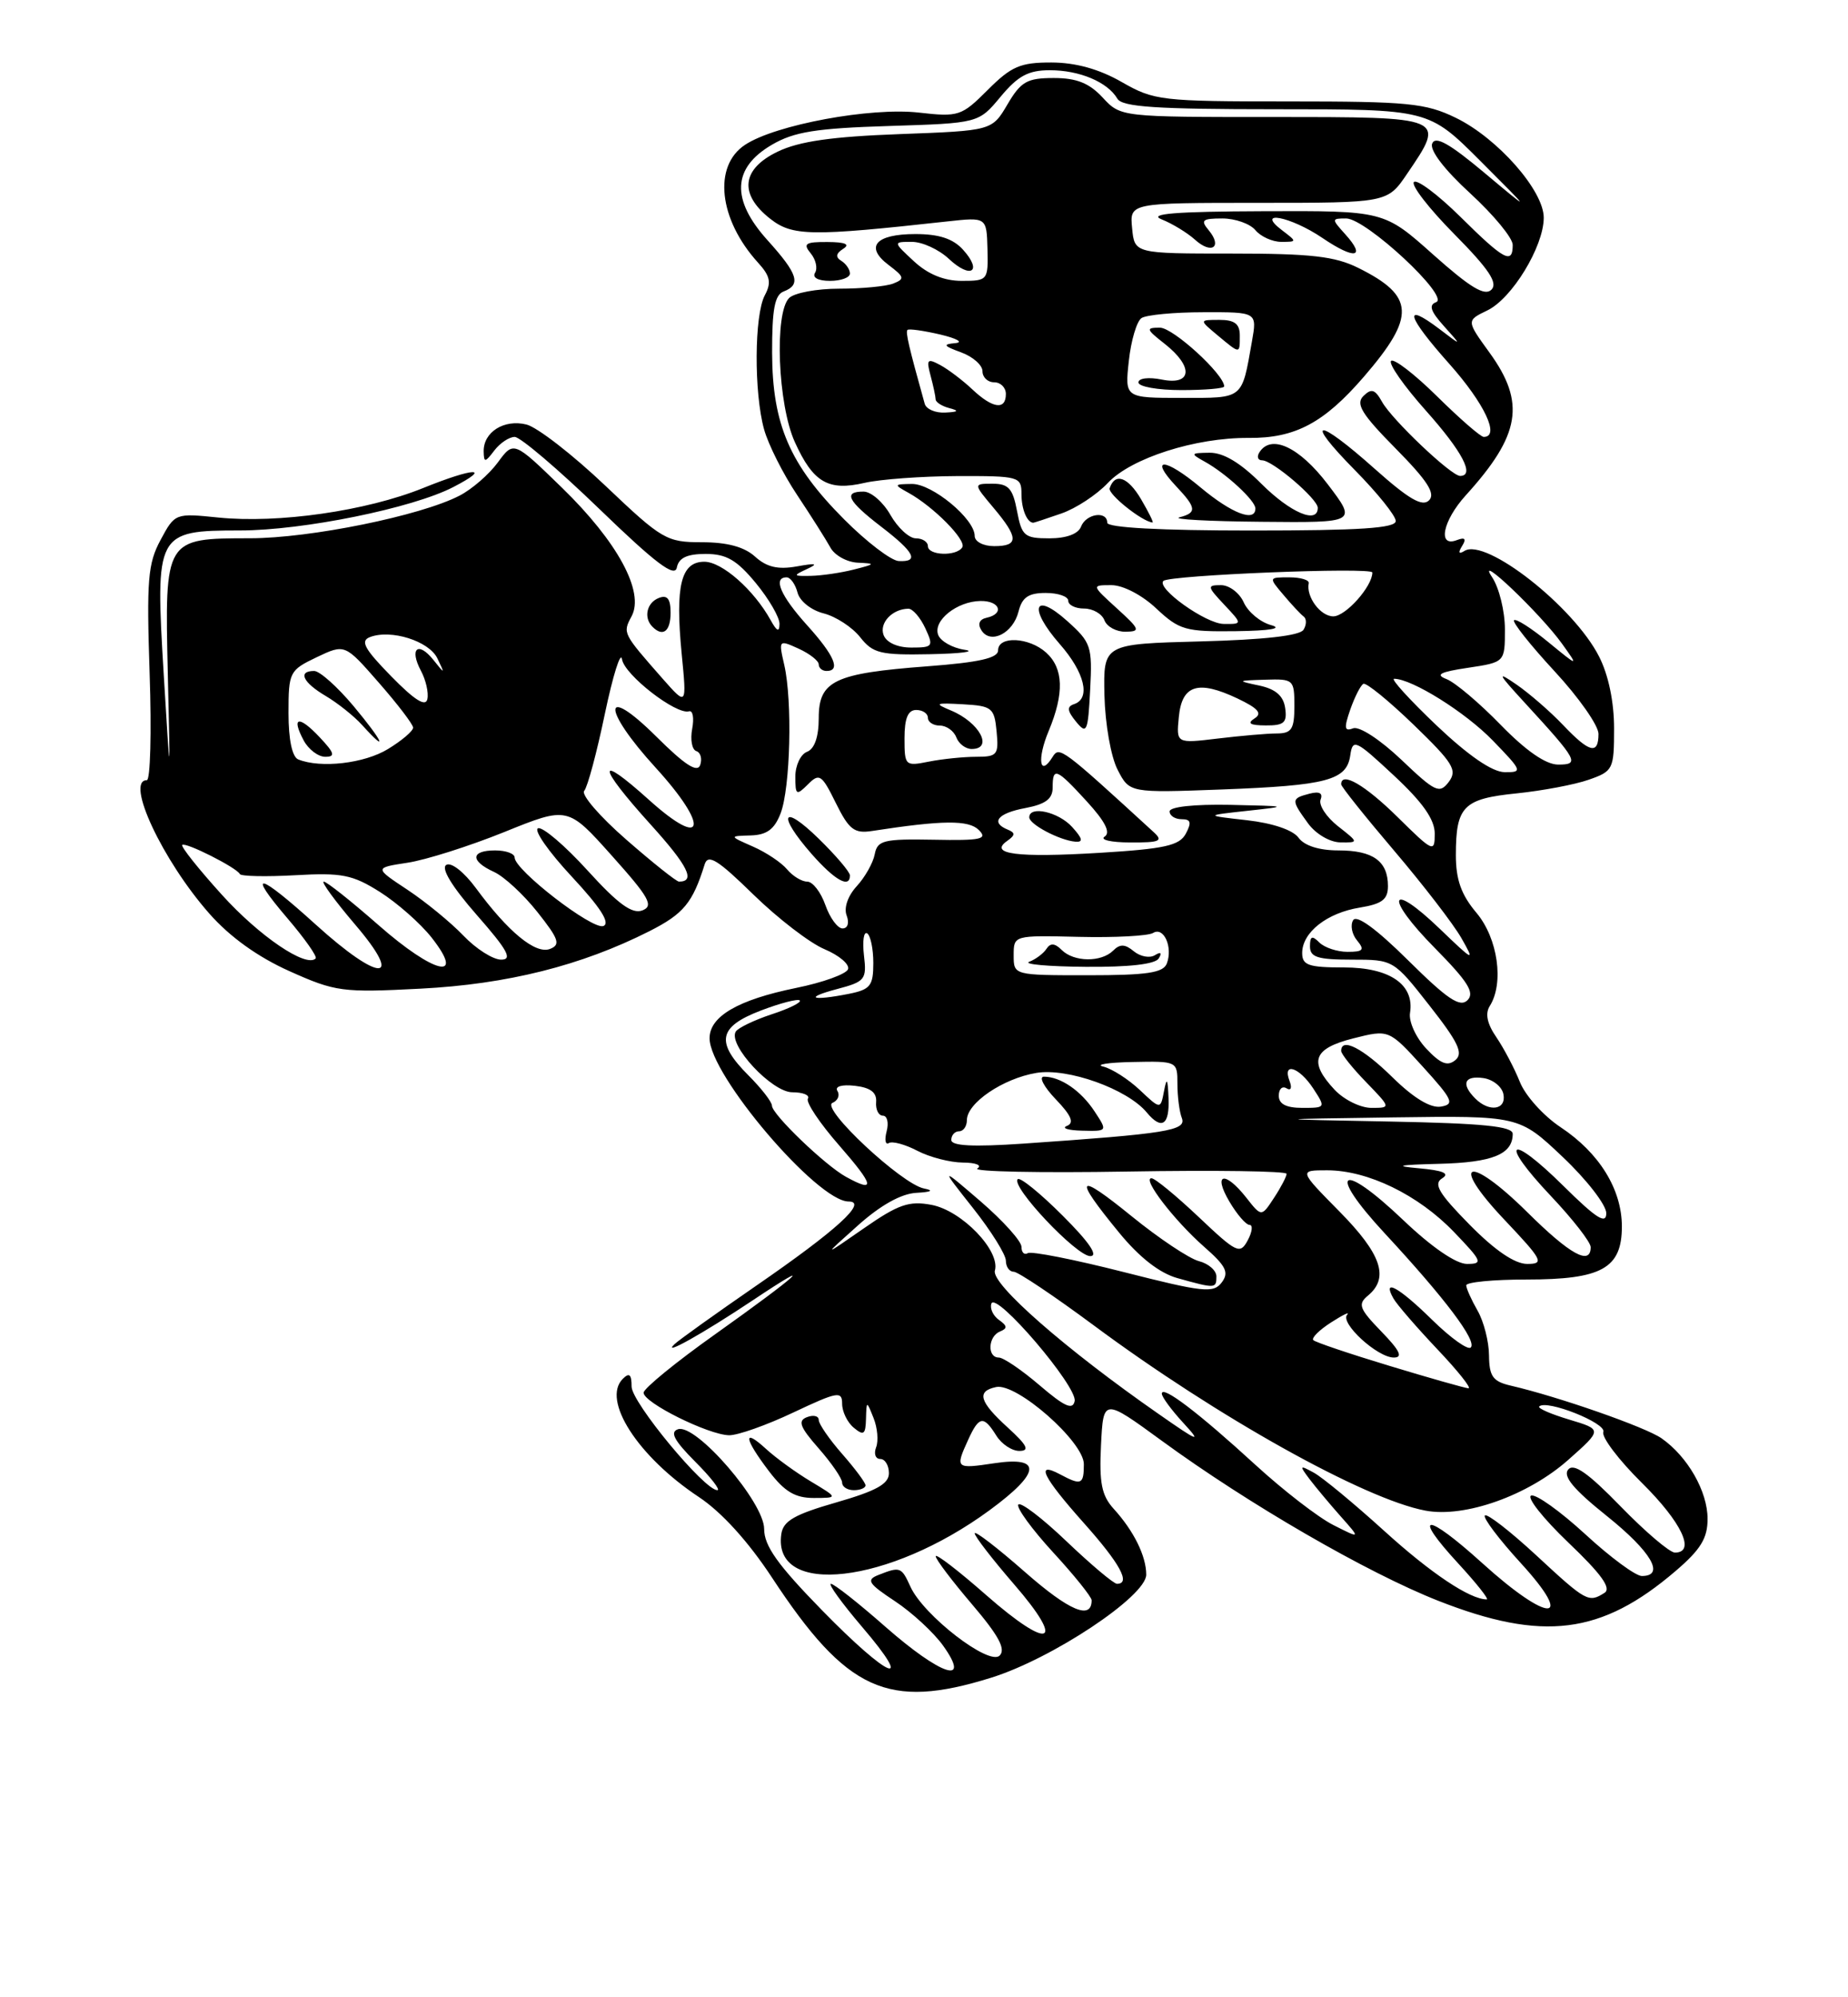 <?xml version="1.0" encoding="UTF-8" standalone="no"?>
<!DOCTYPE svg PUBLIC "-//W3C//DTD SVG 1.1//EN" "http://www.w3.org/Graphics/SVG/1.1/DTD/svg11.dtd" >
<svg xmlns="http://www.w3.org/2000/svg" xmlns:xlink="http://www.w3.org/1999/xlink" version="1.1" viewBox="0 0 237 256">
 <g >
 <path fill="currentColor"
d=" M 127.10 215.04 C 134.93 212.61 147.00 204.59 147.00 201.83 C 147.00 199.45 145.41 196.22 142.82 193.38 C 141.28 191.68 140.96 190.07 141.20 185.23 C 141.50 179.20 141.50 179.20 149.00 184.67 C 160.09 192.77 175.34 201.59 184.46 205.18 C 197.88 210.45 205.37 209.51 214.89 201.36 C 218.11 198.61 219.00 197.15 218.99 194.67 C 218.99 191.15 216.44 186.70 213.10 184.36 C 211.05 182.92 199.85 179.01 193.75 177.60 C 191.46 177.07 190.99 176.42 190.96 173.73 C 190.95 171.95 190.29 169.38 189.50 168.00 C 188.71 166.62 188.05 165.16 188.04 164.75 C 188.02 164.34 191.50 164.00 195.78 164.00 C 205.43 164.00 208.00 162.57 208.00 157.19 C 207.99 152.43 205.10 147.76 200.13 144.47 C 197.96 143.03 195.61 140.43 194.92 138.68 C 194.22 136.93 192.86 134.35 191.90 132.94 C 190.72 131.23 190.44 129.91 191.06 128.94 C 192.91 126.01 192.10 120.27 189.36 117.01 C 187.40 114.69 186.71 112.76 186.71 109.60 C 186.71 103.35 187.66 102.38 194.50 101.69 C 197.80 101.35 201.96 100.57 203.75 99.94 C 206.88 98.85 207.00 98.60 207.00 93.36 C 207.00 89.96 206.28 86.50 205.07 84.14 C 201.81 77.74 190.56 68.92 187.82 70.61 C 187.08 71.07 186.97 70.85 187.51 69.98 C 188.09 69.05 187.88 68.83 186.83 69.23 C 184.33 70.19 185.02 66.76 187.97 63.50 C 195.00 55.76 195.69 51.63 191.02 45.19 C 188.05 41.09 188.05 41.09 190.74 39.79 C 193.90 38.28 197.96 31.62 197.98 27.93 C 198.01 24.45 192.05 17.69 186.68 15.09 C 182.82 13.22 180.56 13.00 165.29 13.00 C 148.92 13.00 148.02 12.90 143.85 10.51 C 140.95 8.85 137.95 8.02 134.85 8.01 C 130.86 8.00 129.70 8.50 126.68 11.52 C 123.31 14.89 122.94 15.01 117.83 14.43 C 111.67 13.73 99.48 15.98 95.57 18.55 C 91.42 21.26 92.17 28.11 97.21 33.66 C 98.78 35.38 98.95 36.22 98.09 37.84 C 96.73 40.36 96.68 50.31 97.99 55.03 C 98.53 56.98 100.44 60.77 102.24 63.46 C 104.03 66.15 105.94 69.17 106.49 70.17 C 107.03 71.18 108.61 72.05 109.99 72.12 C 112.33 72.23 112.30 72.29 109.50 73.00 C 107.85 73.42 105.38 73.78 104.00 73.81 C 101.70 73.86 101.66 73.78 103.50 72.93 C 105.00 72.24 104.67 72.15 102.18 72.60 C 99.76 73.03 98.32 72.69 96.83 71.34 C 95.45 70.09 93.25 69.50 90.02 69.50 C 85.48 69.50 84.91 69.17 77.65 62.27 C 73.47 58.30 68.91 54.76 67.51 54.41 C 64.65 53.70 61.98 55.38 62.03 57.87 C 62.06 59.32 62.21 59.30 63.39 57.75 C 64.12 56.79 65.30 56.00 66.01 56.00 C 66.72 56.00 71.61 60.16 76.88 65.25 C 84.07 72.20 86.54 74.06 86.80 72.75 C 87.05 71.50 88.10 71.00 90.50 71.00 C 93.16 71.00 94.49 71.78 96.93 74.73 C 98.62 76.78 99.99 79.14 99.97 79.98 C 99.95 81.07 99.63 80.93 98.84 79.50 C 96.69 75.61 92.60 72.00 90.33 72.00 C 87.33 72.00 86.58 75.06 87.42 83.77 C 88.08 90.50 88.08 90.50 84.99 87.00 C 79.84 81.14 79.84 81.16 81.00 78.99 C 82.68 75.86 79.20 69.44 72.06 62.50 C 65.88 56.50 65.88 56.50 63.84 59.28 C 62.71 60.81 60.51 62.72 58.93 63.53 C 53.97 66.10 39.78 68.99 32.08 68.99 C 21.12 69.00 21.12 69.00 21.52 86.32 C 21.85 100.50 21.85 100.50 21.00 86.50 C 19.90 68.26 20.03 68.00 30.77 67.99 C 38.86 67.99 52.92 65.13 58.13 62.43 C 63.18 59.82 60.83 59.90 54.25 62.56 C 46.96 65.50 35.68 67.12 27.97 66.33 C 22.48 65.77 22.43 65.78 20.59 69.21 C 18.96 72.23 18.79 74.35 19.19 86.33 C 19.45 93.85 19.28 100.00 18.83 100.00 C 16.02 100.00 20.85 110.30 26.84 117.09 C 29.47 120.08 33.05 122.65 37.11 124.47 C 43.02 127.12 43.90 127.24 53.92 126.72 C 65.06 126.15 74.55 123.77 83.29 119.35 C 87.67 117.13 88.83 115.73 90.37 110.79 C 90.80 109.42 92.03 110.17 96.62 114.66 C 99.77 117.73 103.87 120.88 105.74 121.66 C 107.61 122.45 108.97 123.59 108.76 124.22 C 108.55 124.84 105.55 125.93 102.08 126.63 C 94.64 128.15 91.00 130.27 91.00 133.08 C 91.00 137.79 104.82 154.00 108.83 154.00 C 111.35 154.00 107.32 157.67 97.00 164.78 C 91.78 168.38 87.05 171.76 86.50 172.29 C 84.80 173.92 90.20 170.89 96.50 166.69 C 105.21 160.88 102.38 163.44 91.74 171.00 C 86.70 174.57 82.57 177.95 82.54 178.50 C 82.49 179.76 90.82 183.90 93.50 183.96 C 94.60 183.98 98.31 182.67 101.75 181.04 C 107.41 178.37 108.00 178.26 108.00 179.92 C 108.00 180.93 108.67 182.32 109.50 183.00 C 110.76 184.05 111.01 183.87 111.06 181.87 C 111.13 179.50 111.13 179.50 112.03 181.75 C 112.53 182.99 112.68 184.68 112.36 185.50 C 112.04 186.33 112.28 187.00 112.89 187.00 C 113.50 187.00 114.00 187.82 114.00 188.82 C 114.00 190.20 112.39 191.09 107.25 192.57 C 101.89 194.11 100.44 194.94 100.20 196.63 C 99.04 204.76 114.01 203.04 126.92 193.56 C 133.49 188.74 133.69 186.62 127.50 187.55 C 122.56 188.29 122.48 188.23 124.16 184.55 C 125.56 181.48 126.14 181.39 127.77 184.00 C 128.45 185.10 129.80 185.99 130.76 185.97 C 132.09 185.95 131.73 185.24 129.25 182.98 C 125.59 179.65 125.20 178.32 127.75 177.78 C 130.38 177.22 139.00 184.80 139.00 187.66 C 139.00 190.29 138.68 190.43 135.93 188.96 C 132.72 187.25 133.73 189.30 139.00 195.21 C 143.66 200.43 145.05 203.00 143.25 203.00 C 142.83 203.00 139.92 200.55 136.77 197.55 C 133.63 194.55 130.85 192.44 130.59 192.85 C 130.34 193.26 132.35 196.02 135.06 198.97 C 137.78 201.92 140.00 204.69 140.00 205.11 C 140.00 207.69 137.12 206.47 131.46 201.50 C 127.91 198.38 125.00 196.15 125.00 196.53 C 125.00 196.91 127.26 199.84 130.03 203.04 C 136.77 210.81 134.68 211.64 126.48 204.45 C 122.92 201.32 120.00 199.08 120.00 199.47 C 120.00 199.86 122.10 202.63 124.66 205.63 C 128.08 209.64 129.02 211.38 128.20 212.20 C 126.85 213.55 118.44 207.06 116.76 203.37 C 115.60 200.82 115.45 200.77 112.65 201.87 C 111.05 202.50 111.34 202.96 114.79 205.24 C 116.98 206.69 119.76 209.26 120.96 210.94 C 124.61 216.06 120.69 214.77 113.54 208.50 C 110.10 205.47 106.96 203.00 106.56 203.00 C 106.17 203.00 107.96 205.47 110.54 208.50 C 117.47 216.60 114.02 215.19 105.43 206.40 C 99.73 200.57 98.00 198.14 98.00 195.97 C 98.00 192.54 89.24 182.42 86.95 183.19 C 85.88 183.55 86.46 184.64 89.15 187.34 C 91.16 189.35 92.44 191.00 92.00 191.00 C 90.33 191.00 81.00 179.74 81.00 177.72 C 81.00 176.15 80.71 175.89 79.87 176.73 C 77.14 179.46 81.80 186.69 89.63 191.88 C 92.54 193.81 95.95 197.56 99.01 202.21 C 108.59 216.77 113.85 219.17 127.10 215.04 Z  M 104.00 189.89 C 102.08 188.74 99.49 186.86 98.25 185.72 C 95.22 182.94 95.41 184.35 98.62 188.57 C 100.62 191.19 101.97 192.00 104.37 192.00 C 107.50 191.99 107.50 191.99 104.00 189.89 Z  M 111.00 190.38 C 111.00 190.04 109.65 188.23 108.00 186.35 C 106.35 184.47 105.00 182.51 105.00 182.00 C 105.00 181.48 104.32 181.32 103.49 181.64 C 102.28 182.10 102.58 182.90 104.99 185.64 C 106.65 187.53 108.00 189.50 108.00 190.03 C 108.00 190.57 108.67 191.00 109.50 191.00 C 110.33 191.00 111.00 190.72 111.00 190.38 Z  M 86.00 78.53 C 86.00 76.75 85.58 76.22 84.50 76.64 C 82.94 77.24 82.51 79.17 83.67 80.33 C 85.02 81.69 86.00 80.93 86.00 78.53 Z  M 190.13 200.38 C 182.85 193.79 180.95 193.82 187.04 200.42 C 189.36 202.94 190.99 205.00 190.67 205.00 C 188.52 205.00 183.51 201.66 177.50 196.20 C 173.65 192.71 169.60 189.36 168.50 188.76 C 166.65 187.75 166.61 187.81 167.95 189.59 C 168.75 190.64 170.55 192.79 171.95 194.37 C 174.50 197.24 174.50 197.24 171.00 195.47 C 169.07 194.50 164.57 191.02 161.00 187.75 C 153.70 181.06 149.00 177.49 149.00 178.63 C 149.00 179.05 150.24 180.73 151.75 182.37 C 154.16 184.99 153.77 184.85 148.57 181.22 C 136.68 172.95 127.10 164.57 127.59 162.86 C 128.32 160.32 123.35 155.16 119.46 154.43 C 116.58 153.89 115.21 154.36 110.77 157.45 C 105.50 161.11 105.50 161.11 110.00 157.09 C 112.90 154.49 115.56 153.00 117.50 152.89 C 119.47 152.78 119.81 152.59 118.49 152.33 C 115.61 151.75 105.20 142.02 106.76 141.36 C 107.45 141.07 107.74 140.38 107.40 139.84 C 107.03 139.25 107.94 138.98 109.64 139.17 C 111.64 139.40 112.46 140.03 112.36 141.25 C 112.28 142.21 112.67 143.00 113.23 143.00 C 113.78 143.00 114.00 143.90 113.71 145.00 C 113.42 146.10 113.55 146.78 113.99 146.51 C 114.43 146.23 116.08 146.68 117.65 147.50 C 119.22 148.32 121.85 149.00 123.50 149.01 C 125.17 149.02 125.99 149.36 125.34 149.77 C 124.71 150.17 133.37 150.35 144.59 150.16 C 155.82 149.97 165.00 150.10 165.00 150.45 C 165.00 150.79 164.28 152.18 163.39 153.53 C 161.78 155.99 161.78 155.99 159.82 153.49 C 157.07 150.01 155.52 150.37 157.66 154.00 C 158.63 155.65 159.80 157.00 160.25 157.00 C 160.70 157.00 160.60 157.89 160.02 158.97 C 159.03 160.81 158.62 160.62 153.73 155.99 C 150.85 153.27 148.13 151.03 147.68 151.02 C 146.41 150.99 150.59 156.43 154.41 159.79 C 157.25 162.28 157.65 163.09 156.68 164.38 C 155.62 165.78 154.32 165.64 144.06 163.03 C 137.76 161.43 132.25 160.34 131.81 160.62 C 131.36 160.89 131.00 160.53 131.00 159.81 C 131.00 159.09 128.65 156.48 125.79 154.01 C 120.58 149.53 120.58 149.53 124.79 154.85 C 127.11 157.78 129.00 160.81 129.00 161.59 C 129.00 162.37 129.45 163.00 130.00 163.00 C 130.55 163.00 135.16 166.09 140.25 169.86 C 156.06 181.59 175.00 192.16 182.81 193.62 C 187.86 194.57 195.98 191.68 201.14 187.10 C 205.50 183.23 205.50 183.23 201.24 181.95 C 198.90 181.25 197.17 180.50 197.40 180.27 C 198.33 179.34 206.06 182.41 205.62 183.54 C 205.37 184.19 207.60 187.14 210.58 190.08 C 215.67 195.11 217.51 199.00 214.80 199.00 C 214.14 199.00 211.01 196.34 207.85 193.09 C 203.65 188.77 201.83 187.50 201.11 188.36 C 200.41 189.22 201.82 190.91 206.06 194.30 C 211.77 198.87 213.60 202.00 210.56 202.00 C 209.76 202.00 206.50 199.59 203.31 196.65 C 200.11 193.71 196.99 191.48 196.37 191.69 C 195.75 191.91 197.90 194.62 201.14 197.72 C 205.37 201.75 206.69 203.58 205.77 204.16 C 203.73 205.46 203.42 205.28 197.03 199.36 C 193.68 196.26 190.71 193.96 190.43 194.24 C 190.15 194.52 192.23 197.28 195.06 200.37 C 202.10 208.07 198.64 208.08 190.13 200.38 Z  M 156.00 163.61 C 156.00 162.84 154.99 161.96 153.75 161.64 C 152.51 161.32 148.63 158.73 145.12 155.88 C 138.03 150.12 137.56 150.74 143.53 158.00 C 146.13 161.17 148.71 163.18 151.00 163.82 C 155.87 165.18 156.00 165.17 156.00 163.61 Z  M 136.27 155.80 C 133.41 152.94 130.82 150.84 130.52 151.14 C 129.61 152.06 138.05 161.00 139.82 161.00 C 140.91 161.00 139.68 159.20 136.27 155.80 Z  M 133.34 177.57 C 131.05 175.61 128.69 174.00 128.09 174.00 C 126.58 174.00 126.71 171.28 128.25 170.66 C 129.22 170.27 129.19 169.94 128.13 169.19 C 127.37 168.66 126.93 167.72 127.14 167.09 C 127.69 165.44 138.20 177.73 137.82 179.58 C 137.58 180.77 136.52 180.29 133.34 177.57 Z  M 178.21 175.07 C 173.11 173.53 168.70 172.04 168.43 171.77 C 168.16 171.49 169.19 170.47 170.72 169.49 C 172.25 168.51 173.17 168.07 172.77 168.51 C 171.80 169.55 176.64 174.00 178.75 174.00 C 179.96 174.00 179.53 173.11 177.15 170.66 C 174.30 167.72 174.10 167.16 175.46 166.04 C 178.19 163.76 177.15 160.72 171.78 155.28 C 166.57 150.00 166.57 150.00 170.20 150.00 C 175.41 150.00 181.88 153.14 186.45 157.89 C 190.09 161.68 190.23 162.00 188.13 162.00 C 186.73 162.00 183.59 159.84 179.98 156.40 C 171.89 148.69 170.06 149.96 177.58 158.07 C 185.32 166.41 189.45 171.89 188.62 172.71 C 188.26 173.08 186.04 171.49 183.69 169.19 C 179.42 164.99 177.20 163.76 178.70 166.42 C 179.14 167.20 181.67 170.12 184.32 172.92 C 186.97 175.71 188.77 177.97 188.32 177.94 C 187.87 177.91 183.32 176.62 178.21 175.07 Z  M 188.46 156.96 C 184.51 152.95 183.80 151.74 184.95 151.03 C 185.97 150.40 185.09 150.02 181.95 149.74 C 178.67 149.45 179.35 149.30 184.55 149.17 C 191.42 149.00 194.00 147.95 194.00 145.33 C 194.00 144.36 190.19 143.98 178.25 143.75 C 162.50 143.45 162.50 143.45 178.66 143.22 C 194.82 143.00 194.82 143.00 200.41 148.29 C 203.48 151.19 206.00 154.44 206.00 155.50 C 206.00 156.98 204.73 156.18 200.52 152.02 C 193.51 145.09 192.14 146.15 198.89 153.29 C 201.70 156.26 204.00 159.21 204.00 159.85 C 204.00 162.26 201.36 160.81 195.88 155.38 C 188.32 147.90 185.73 148.72 192.92 156.32 C 197.85 161.53 198.09 162.00 195.86 162.00 C 194.26 162.00 191.72 160.27 188.46 156.96 Z  M 108.50 150.84 C 105.82 149.37 99.00 142.82 99.00 141.72 C 99.00 141.24 97.65 139.50 96.00 137.85 C 91.73 133.58 92.10 131.62 97.56 129.53 C 100.07 128.57 102.32 127.99 102.57 128.23 C 102.81 128.48 101.19 129.28 98.95 130.01 C 96.72 130.75 94.66 131.74 94.36 132.22 C 93.32 133.91 98.99 140.00 101.61 140.00 C 102.99 140.00 103.89 140.37 103.61 140.82 C 103.33 141.28 105.14 143.98 107.63 146.82 C 112.12 151.96 112.34 152.95 108.50 150.84 Z  M 122.00 146.11 C 122.00 145.50 122.45 145.00 123.00 145.00 C 123.55 145.00 124.00 144.36 124.00 143.57 C 124.00 141.38 128.62 138.24 132.90 137.52 C 136.91 136.84 144.58 139.58 147.07 142.59 C 148.98 144.89 150.01 144.21 149.86 140.75 C 149.76 138.22 149.63 138.02 149.28 139.86 C 148.83 142.21 148.83 142.21 146.17 139.70 C 144.70 138.32 142.60 136.98 141.50 136.71 C 140.40 136.45 142.09 136.18 145.25 136.12 C 150.96 136.00 151.00 136.02 151.00 138.92 C 151.00 140.52 151.25 142.50 151.57 143.31 C 152.18 144.91 149.65 145.31 131.25 146.58 C 124.78 147.02 122.00 146.88 122.00 146.11 Z  M 140.38 142.46 C 138.64 139.80 136.01 138.00 133.88 138.00 C 133.19 138.00 133.87 139.30 135.39 140.89 C 137.40 142.98 137.80 143.93 136.83 144.31 C 136.10 144.60 136.97 144.88 138.77 144.92 C 142.05 145.00 142.05 145.00 140.38 142.46 Z  M 164.00 140.44 C 164.00 139.58 164.44 139.16 164.99 139.49 C 165.56 139.84 165.72 139.44 165.38 138.55 C 164.43 136.08 166.61 136.76 168.41 139.50 C 170.03 141.98 170.02 142.00 167.02 142.00 C 164.95 142.00 164.00 141.51 164.00 140.44 Z  M 171.17 139.69 C 167.79 136.08 168.40 134.39 173.56 133.09 C 178.12 131.94 178.12 131.94 182.47 136.72 C 186.33 140.97 186.58 141.54 184.78 141.84 C 183.46 142.05 181.29 140.74 178.59 138.09 C 174.79 134.35 172.00 132.92 172.00 134.70 C 172.00 135.09 173.44 136.89 175.20 138.70 C 178.39 142.00 178.39 142.00 175.87 142.00 C 174.48 142.00 172.37 140.96 171.17 139.69 Z  M 189.20 140.80 C 187.34 138.94 187.78 137.83 190.24 138.18 C 191.47 138.36 192.63 139.29 192.81 140.25 C 193.20 142.26 190.99 142.59 189.20 140.80 Z  M 182.91 134.40 C 181.58 132.99 180.65 130.93 180.83 129.83 C 181.42 126.19 178.24 124.00 172.35 124.00 C 167.82 124.00 167.00 123.72 167.00 122.15 C 167.00 119.51 170.17 117.01 174.38 116.33 C 177.25 115.86 178.00 115.29 178.00 113.57 C 178.00 110.38 176.09 109.00 171.66 109.00 C 169.17 109.00 167.28 108.40 166.53 107.37 C 165.81 106.38 163.20 105.50 159.92 105.13 C 154.50 104.52 154.50 104.52 160.00 103.92 C 165.34 103.34 165.27 103.32 157.75 103.16 C 153.14 103.07 150.00 103.41 150.00 104.00 C 150.00 104.55 150.69 105.00 151.54 105.00 C 152.72 105.00 152.84 105.42 152.08 106.85 C 151.26 108.38 149.40 108.80 141.02 109.31 C 130.43 109.95 126.75 109.48 129.17 107.78 C 130.21 107.05 130.23 106.74 129.25 106.34 C 126.98 105.42 127.95 104.23 131.50 103.57 C 134.08 103.08 135.00 102.40 135.00 100.95 C 135.00 98.26 135.47 98.45 139.40 102.74 C 141.74 105.30 142.46 106.72 141.67 107.23 C 141.02 107.64 142.51 107.98 144.96 107.98 C 148.76 108.00 149.21 107.80 147.96 106.66 C 136.15 95.84 135.85 95.62 134.99 97.02 C 133.33 99.70 132.97 97.31 134.49 93.69 C 136.50 88.87 136.40 85.67 134.17 83.65 C 131.97 81.66 128.00 81.47 128.00 83.36 C 128.00 84.35 125.57 84.90 118.96 85.40 C 106.99 86.30 105.00 87.25 105.00 92.05 C 105.00 94.45 104.46 95.99 103.50 96.36 C 102.67 96.68 102.00 98.11 102.00 99.54 C 102.00 101.93 102.13 102.01 103.61 100.54 C 105.08 99.06 105.38 99.25 107.19 102.92 C 108.88 106.34 109.56 106.86 111.83 106.51 C 120.92 105.11 124.23 105.08 125.54 106.39 C 126.70 107.56 125.83 107.75 119.74 107.63 C 113.30 107.51 112.52 107.71 112.18 109.50 C 111.97 110.60 110.93 112.44 109.87 113.59 C 108.73 114.83 108.20 116.37 108.58 117.34 C 108.94 118.30 108.72 119.00 108.05 119.00 C 107.42 119.00 106.43 117.65 105.85 116.00 C 105.27 114.35 104.23 113.00 103.52 113.00 C 102.82 113.00 101.66 112.29 100.94 111.43 C 100.22 110.56 98.26 109.25 96.57 108.51 C 93.50 107.16 93.50 107.16 96.27 107.08 C 98.34 107.02 99.32 106.30 100.11 104.25 C 101.36 100.99 101.64 89.85 100.58 85.23 C 99.84 82.01 99.87 81.98 102.42 83.14 C 103.84 83.79 105.00 84.70 105.00 85.16 C 105.00 85.62 105.45 86.00 106.00 86.00 C 107.86 86.00 107.02 84.02 103.50 80.13 C 100.10 76.36 99.09 74.00 100.88 74.00 C 101.37 74.00 102.00 74.88 102.28 75.95 C 102.56 77.05 104.04 78.22 105.63 78.62 C 107.20 79.02 109.30 80.39 110.31 81.67 C 111.95 83.75 112.90 83.98 119.32 83.85 C 123.27 83.77 125.24 83.51 123.69 83.28 C 122.15 83.05 120.63 82.19 120.32 81.38 C 119.62 79.56 122.72 77.07 125.75 77.03 C 128.24 77.00 128.85 78.67 126.53 79.18 C 125.60 79.38 125.35 79.98 125.86 80.78 C 127.02 82.64 129.92 81.18 130.62 78.39 C 131.08 76.56 131.89 76.00 134.11 76.00 C 135.70 76.00 137.00 76.45 137.00 77.00 C 137.00 77.55 137.91 78.00 139.03 78.00 C 140.15 78.00 141.32 78.67 141.64 79.50 C 141.95 80.33 143.18 80.99 144.36 80.97 C 146.30 80.94 146.20 80.67 143.23 77.97 C 139.97 75.00 139.97 75.00 142.54 75.00 C 144.02 75.00 146.47 76.27 148.30 78.00 C 151.25 80.76 152.04 80.98 158.50 80.90 C 162.93 80.84 164.58 80.55 163.00 80.12 C 161.62 79.74 160.06 78.44 159.51 77.22 C 158.97 76.00 157.65 75.00 156.59 75.00 C 154.78 75.00 154.81 75.17 157.00 77.50 C 159.35 80.00 159.35 80.00 156.92 79.97 C 154.64 79.94 148.27 75.40 149.20 74.46 C 149.96 73.71 176.00 72.66 176.00 73.38 C 176.00 75.16 172.58 79.00 170.99 79.00 C 169.34 79.00 167.48 76.48 167.84 74.75 C 167.93 74.34 166.81 74.00 165.35 74.00 C 162.69 74.00 162.69 74.00 164.60 76.25 C 165.64 77.49 166.81 78.74 167.20 79.03 C 167.58 79.32 167.57 80.08 167.17 80.72 C 166.70 81.48 162.08 82.00 153.98 82.21 C 141.50 82.54 141.50 82.54 141.64 89.11 C 141.73 92.80 142.47 97.00 143.33 98.66 C 144.86 101.63 144.86 101.63 156.68 101.19 C 170.22 100.68 172.72 100.01 173.17 96.80 C 173.48 94.65 173.84 94.81 178.75 99.39 C 182.46 102.84 184.00 105.03 184.00 106.85 C 184.00 109.32 183.80 109.23 179.22 104.71 C 175.04 100.60 172.00 98.84 172.00 100.53 C 172.00 100.82 175.05 104.64 178.78 109.02 C 182.51 113.40 186.40 118.45 187.42 120.24 C 189.18 123.33 189.04 123.27 184.66 119.06 C 178.09 112.75 177.52 114.94 184.02 121.52 C 188.26 125.82 189.16 127.24 188.20 128.20 C 187.24 129.16 185.62 128.07 180.61 123.11 C 176.54 119.08 173.99 117.21 173.54 117.94 C 173.15 118.57 173.37 119.74 174.04 120.54 C 175.04 121.75 174.83 122.00 172.82 122.00 C 171.49 122.00 169.86 121.46 169.20 120.80 C 168.27 119.87 168.00 119.98 168.00 121.30 C 168.00 122.69 168.98 123.00 173.35 123.00 C 178.69 123.00 178.72 123.01 183.33 128.89 C 187.03 133.60 187.70 135.01 186.64 135.88 C 185.64 136.71 184.74 136.35 182.91 134.40 Z  M 109.00 112.20 C 109.00 111.76 107.20 109.65 105.00 107.50 C 100.29 102.90 99.62 104.36 104.10 109.47 C 107.07 112.84 109.00 113.92 109.00 112.20 Z  M 137.50 106.00 C 135.75 104.06 132.00 103.22 132.00 104.76 C 132.00 105.66 135.87 107.70 137.90 107.88 C 138.95 107.97 138.85 107.49 137.50 106.00 Z  M 171.57 105.88 C 170.09 104.71 169.10 103.19 169.36 102.49 C 169.69 101.65 169.20 101.40 167.93 101.73 C 165.57 102.35 165.56 102.52 167.75 105.53 C 168.73 106.88 170.54 107.95 171.88 107.97 C 174.27 108.00 174.27 108.00 171.57 105.88 Z  M 136.86 79.59 C 132.56 75.74 131.86 77.93 135.91 82.55 C 139.12 86.20 139.91 89.53 137.75 90.25 C 136.80 90.57 136.86 91.11 138.00 92.50 C 139.37 94.17 139.53 93.83 139.81 88.41 C 140.10 82.83 139.93 82.34 136.86 79.59 Z  M 107.35 126.77 C 110.95 125.82 111.17 125.55 110.80 122.45 C 110.59 120.63 110.77 119.36 111.21 119.63 C 111.64 119.90 112.00 121.61 112.00 123.43 C 112.00 126.35 111.62 126.83 108.88 127.38 C 104.08 128.33 103.02 127.92 107.35 126.77 Z  M 130.00 122.44 C 130.00 119.88 130.00 119.88 138.37 120.08 C 142.97 120.19 147.25 119.96 147.88 119.58 C 149.25 118.73 150.44 121.40 149.64 123.50 C 149.18 124.69 147.08 125.00 139.53 125.00 C 130.00 125.00 130.00 125.00 130.00 122.44 Z  M 148.60 122.85 C 149.05 122.12 148.87 121.96 148.11 122.43 C 147.45 122.84 146.24 122.61 145.41 121.93 C 144.28 120.99 143.63 120.97 142.76 121.84 C 141.24 123.36 137.72 123.32 136.16 121.76 C 135.28 120.88 134.71 120.84 134.21 121.61 C 133.82 122.21 132.82 122.96 132.00 123.27 C 131.18 123.59 134.41 123.88 139.19 123.92 C 144.76 123.97 148.14 123.59 148.60 122.85 Z  M 40.50 118.51 C 33.09 111.80 31.53 111.46 36.87 117.71 C 39.09 120.31 40.72 122.62 40.48 122.85 C 39.26 124.07 33.26 120.00 28.46 114.69 C 25.46 111.38 23.17 108.50 23.37 108.30 C 23.78 107.89 30.36 111.21 30.76 112.03 C 30.90 112.32 34.10 112.39 37.86 112.18 C 43.85 111.84 45.21 112.11 48.73 114.33 C 50.94 115.73 53.93 118.36 55.36 120.18 C 59.78 125.81 55.69 124.85 48.55 118.58 C 45.05 115.51 41.89 113.00 41.52 113.00 C 41.15 113.00 42.96 115.47 45.54 118.50 C 51.92 125.96 48.73 125.97 40.50 118.51 Z  M 59.44 119.93 C 57.82 118.24 54.59 115.59 52.25 114.04 C 48.00 111.23 48.00 111.23 52.25 110.58 C 54.59 110.23 60.17 108.46 64.66 106.65 C 72.81 103.35 72.81 103.35 78.47 109.68 C 83.27 115.04 83.87 116.11 82.38 116.69 C 81.07 117.19 79.27 115.88 75.36 111.58 C 72.47 108.40 69.61 105.96 69.01 106.16 C 68.40 106.37 70.34 109.15 73.32 112.35 C 77.03 116.33 78.30 118.33 77.38 118.69 C 75.98 119.22 66.00 111.52 66.00 109.91 C 66.00 109.41 64.88 109.00 63.50 109.00 C 60.35 109.00 60.28 110.35 63.34 111.75 C 64.63 112.33 67.14 114.65 68.93 116.91 C 71.68 120.38 71.92 121.09 70.53 121.63 C 68.68 122.34 65.17 119.45 61.04 113.84 C 59.50 111.75 57.86 110.47 57.23 110.86 C 56.53 111.29 57.97 113.65 61.14 117.27 C 65.11 121.79 65.77 123.00 64.27 123.00 C 63.23 123.00 61.05 121.62 59.44 119.93 Z  M 80.32 107.62 C 76.93 104.67 74.50 101.85 74.92 101.37 C 75.35 100.89 76.54 96.45 77.57 91.50 C 78.61 86.55 79.60 83.40 79.77 84.50 C 80.08 86.50 86.73 91.66 88.37 91.17 C 88.86 91.03 89.03 92.04 88.77 93.42 C 88.51 94.80 88.74 96.08 89.30 96.27 C 89.85 96.45 90.07 97.25 89.80 98.05 C 89.43 99.09 87.83 98.05 84.15 94.39 C 77.21 87.51 77.16 90.82 84.08 98.39 C 91.02 105.99 90.42 108.99 83.25 102.54 C 76.42 96.39 76.53 98.04 83.46 105.70 C 88.24 110.98 89.24 113.00 87.08 113.00 C 86.75 113.00 83.71 110.58 80.32 107.62 Z  M 179.71 97.37 C 176.99 94.79 174.32 93.05 173.53 93.35 C 172.41 93.78 172.34 93.33 173.17 90.94 C 173.74 89.32 174.49 87.84 174.85 87.65 C 175.21 87.46 178.11 89.82 181.30 92.90 C 186.37 97.80 186.93 98.71 185.80 100.22 C 184.61 101.78 184.08 101.53 179.71 97.37 Z  M 184.22 92.97 C 180.77 89.68 178.32 87.00 178.79 87.00 C 181.07 87.00 187.94 91.29 191.45 94.92 C 195.24 98.83 195.30 99.00 192.95 98.97 C 191.35 98.94 188.32 96.85 184.22 92.97 Z  M 38.25 97.34 C 37.47 97.02 37.00 94.81 37.00 91.40 C 37.00 86.14 37.12 85.91 40.61 84.24 C 44.23 82.52 44.23 82.52 48.59 87.51 C 50.99 90.25 52.97 92.84 52.98 93.26 C 52.99 93.69 51.54 94.92 49.75 96.01 C 46.72 97.86 41.14 98.50 38.25 97.34 Z  M 41.00 94.50 C 38.32 91.65 37.31 91.85 38.95 94.91 C 39.57 96.06 40.81 97.00 41.71 97.00 C 43.04 97.00 42.91 96.53 41.00 94.50 Z  M 45.34 90.50 C 43.27 88.03 41.00 86.00 40.29 86.00 C 38.15 86.00 38.83 87.47 41.78 89.21 C 43.30 90.11 45.40 91.78 46.43 92.92 C 49.91 96.77 49.13 95.04 45.34 90.50 Z  M 116.00 94.62 C 116.00 92.07 116.44 91.00 117.50 91.00 C 118.33 91.00 119.00 91.45 119.00 92.00 C 119.00 92.55 119.69 93.00 120.53 93.00 C 121.37 93.00 122.32 93.67 122.64 94.50 C 122.95 95.33 123.84 96.00 124.61 96.00 C 127.45 96.00 125.62 92.59 121.97 91.07 C 119.76 90.15 119.92 90.07 123.50 90.27 C 127.23 90.48 127.52 90.72 127.81 93.75 C 128.10 96.75 127.90 97.00 125.19 97.00 C 123.57 97.00 120.84 97.28 119.12 97.62 C 116.08 98.23 116.00 98.15 116.00 94.62 Z  M 192.46 92.91 C 189.73 90.10 186.61 87.47 185.53 87.05 C 184.02 86.47 184.65 86.13 188.28 85.59 C 193.00 84.88 193.00 84.88 193.00 80.66 C 193.00 78.34 192.26 75.33 191.35 73.97 C 189.08 70.58 197.54 78.63 200.32 82.50 C 202.47 85.50 202.47 85.50 198.54 82.28 C 196.38 80.51 194.41 79.25 194.17 79.50 C 193.93 79.74 196.26 82.68 199.36 86.03 C 202.46 89.37 205.00 92.99 205.00 94.06 C 205.00 96.78 203.84 96.49 200.44 92.91 C 198.82 91.21 196.15 88.89 194.50 87.75 C 191.90 85.96 192.05 86.27 195.56 90.09 C 202.35 97.48 202.63 98.00 199.83 98.00 C 198.25 98.00 195.72 96.25 192.46 92.91 Z  M 151.18 91.91 C 151.57 87.78 153.64 87.13 158.69 89.52 C 161.38 90.80 161.92 91.44 160.88 92.09 C 159.90 92.72 160.32 92.97 162.32 92.98 C 164.67 93.00 165.09 92.63 164.82 90.76 C 164.60 89.19 163.60 88.32 161.50 87.87 C 158.60 87.26 158.62 87.23 162.25 87.12 C 165.89 87.00 166.00 87.10 166.00 90.50 C 166.00 93.46 165.65 94.00 163.75 94.01 C 162.51 94.01 159.10 94.31 156.18 94.66 C 150.85 95.30 150.85 95.30 151.18 91.91 Z  M 50.18 86.69 C 46.73 83.17 46.17 82.15 47.44 81.66 C 50.14 80.62 55.02 82.16 56.09 84.38 C 57.08 86.43 57.06 86.44 55.57 84.57 C 53.61 82.13 52.47 83.13 53.98 85.97 C 54.61 87.14 54.99 88.78 54.81 89.60 C 54.60 90.64 53.17 89.75 50.18 86.69 Z  M 113.32 81.40 C 112.73 79.85 114.44 78.04 116.50 78.02 C 117.05 78.02 118.02 79.14 118.66 80.51 C 119.75 82.86 119.65 83.00 116.87 83.00 C 115.10 83.00 113.69 82.36 113.32 81.40 Z  M 108.28 66.59 C 101.29 59.59 99.05 54.43 99.02 45.22 C 99.01 39.65 99.35 37.80 100.50 37.36 C 102.77 36.49 102.34 35.12 98.44 30.80 C 93.73 25.58 93.91 21.52 99.00 18.55 C 101.84 16.89 104.66 16.44 114.00 16.15 C 125.50 15.79 125.50 15.79 128.32 12.40 C 130.55 9.72 131.89 9.00 134.64 9.00 C 138.44 9.00 142.04 10.51 143.30 12.65 C 143.93 13.71 148.27 14.00 163.66 14.00 C 183.22 14.00 183.22 14.00 189.86 20.64 C 196.50 27.28 196.50 27.28 190.36 22.14 C 185.88 18.39 184.07 17.37 183.67 18.41 C 183.34 19.27 185.25 21.76 188.57 24.80 C 191.55 27.54 194.00 30.50 194.00 31.39 C 194.00 33.93 192.92 33.36 187.31 27.81 C 184.41 24.95 181.73 22.94 181.33 23.33 C 180.94 23.73 183.27 26.74 186.52 30.02 C 190.95 34.50 192.13 36.27 191.27 37.13 C 190.41 37.99 188.56 36.87 183.81 32.64 C 177.50 27.01 177.50 27.01 162.00 27.07 C 150.72 27.11 147.18 27.40 148.98 28.12 C 150.34 28.66 152.26 29.83 153.24 30.71 C 155.37 32.65 156.81 31.68 155.02 29.52 C 153.93 28.22 154.18 28.00 156.76 28.00 C 158.41 28.00 160.32 28.68 161.00 29.50 C 161.68 30.32 163.18 31.00 164.31 31.00 C 166.35 31.00 166.35 30.98 164.44 29.53 C 160.89 26.85 165.50 27.72 169.61 30.51 C 173.75 33.32 175.27 33.06 172.51 30.01 C 170.75 28.06 170.75 28.00 172.64 28.00 C 175.18 28.00 186.00 38.06 184.18 38.73 C 183.20 39.09 183.46 39.89 185.18 41.80 C 187.50 44.38 187.50 44.38 184.60 42.17 C 179.85 38.58 180.41 40.52 185.88 46.65 C 190.39 51.72 192.41 56.00 190.28 56.00 C 189.89 56.00 187.20 53.66 184.31 50.81 C 181.41 47.95 178.76 45.91 178.40 46.26 C 178.05 46.62 180.06 49.49 182.88 52.65 C 187.56 57.90 189.18 61.00 187.25 61.00 C 186.11 61.00 178.50 53.78 177.24 51.50 C 176.34 49.89 175.88 49.75 174.85 50.76 C 173.83 51.77 174.63 53.08 179.00 57.50 C 183.07 61.62 184.13 63.27 183.27 64.13 C 182.41 64.99 180.69 63.99 176.36 60.14 C 168.83 53.42 167.11 53.52 173.78 60.28 C 176.65 63.19 179.00 66.11 179.00 66.78 C 179.00 67.70 174.38 68.00 160.50 68.00 C 148.83 68.00 142.00 67.63 142.00 67.00 C 142.00 65.43 139.28 65.83 138.64 67.50 C 138.28 68.44 136.75 69.00 134.58 69.00 C 131.38 69.00 131.04 68.71 130.43 65.50 C 129.89 62.62 129.34 62.00 127.30 62.00 C 124.82 62.00 124.82 62.00 127.41 65.08 C 130.65 68.93 130.67 70.00 127.50 70.00 C 126.10 70.00 125.00 69.42 125.00 68.69 C 125.00 66.50 119.55 62.00 116.95 62.03 C 114.62 62.06 114.60 62.11 116.50 63.16 C 119.74 64.95 123.97 69.24 123.41 70.15 C 122.67 71.34 119.00 71.21 119.00 70.00 C 119.00 69.45 118.30 69.00 117.45 69.00 C 116.60 69.00 115.14 67.65 114.20 66.01 C 113.27 64.36 111.71 63.01 110.75 63.01 C 108.10 63.00 108.70 64.20 113.00 67.50 C 117.29 70.79 117.93 72.05 115.25 71.91 C 114.29 71.86 111.15 69.47 108.28 66.59 Z  M 136.10 65.82 C 137.97 65.18 140.66 63.41 142.08 61.90 C 145.07 58.71 153.34 56.07 160.14 56.13 C 166.10 56.18 169.80 54.21 174.92 48.28 C 181.58 40.56 181.45 37.94 174.20 34.34 C 171.20 32.85 168.14 32.50 158.00 32.50 C 145.50 32.50 145.50 32.50 145.19 29.25 C 144.87 26.00 144.87 26.00 161.40 26.00 C 177.93 26.00 177.93 26.00 180.46 22.27 C 185.43 14.97 185.50 15.00 163.36 15.00 C 143.73 15.00 143.73 15.00 141.41 12.50 C 139.69 10.65 138.07 10.00 135.15 10.00 C 131.72 10.00 130.93 10.45 129.21 13.37 C 127.22 16.75 127.22 16.75 115.36 17.19 C 106.71 17.51 102.49 18.11 99.75 19.43 C 95.11 21.65 94.74 24.86 98.75 28.02 C 101.62 30.28 103.92 30.32 121.51 28.38 C 126.53 27.83 126.53 27.83 126.64 31.91 C 126.74 35.92 126.68 36.00 123.33 36.00 C 121.07 36.00 119.00 35.15 117.22 33.50 C 114.52 31.00 114.52 31.00 116.95 31.00 C 118.28 31.00 120.41 31.98 121.68 33.17 C 124.49 35.81 126.05 34.82 123.51 32.01 C 122.23 30.59 120.42 30.00 117.40 30.00 C 112.27 30.00 110.86 31.64 113.98 33.98 C 115.99 35.50 116.06 35.76 114.54 36.35 C 113.60 36.71 110.49 37.00 107.62 37.00 C 104.75 37.00 101.86 37.54 101.20 38.20 C 99.29 40.11 99.75 51.85 101.93 56.65 C 104.28 61.84 106.22 62.97 110.88 61.89 C 112.87 61.43 118.21 61.04 122.75 61.02 C 130.73 61.00 131.00 61.08 131.00 63.33 C 131.00 65.27 131.72 67.00 132.52 67.00 C 132.62 67.00 134.23 66.47 136.10 65.82 Z  M 146.34 63.99 C 144.64 61.11 142.99 60.54 142.31 62.58 C 142.06 63.33 146.47 66.86 147.81 66.97 C 147.98 66.99 147.31 65.65 146.34 63.99 Z  M 170.27 62.06 C 166.62 57.27 162.99 55.59 161.50 58.00 C 161.16 58.55 161.32 59.00 161.86 59.00 C 163.20 59.00 169.00 63.95 169.00 65.09 C 169.00 67.22 165.48 65.71 161.76 62.00 C 159.09 59.32 156.90 58.01 155.13 58.03 C 152.67 58.06 152.63 58.13 154.50 59.17 C 157.22 60.67 161.00 64.16 161.00 65.17 C 161.00 66.98 157.97 65.82 153.96 62.47 C 149.39 58.65 147.29 58.55 150.83 62.32 C 153.46 65.11 153.52 65.72 151.25 66.31 C 150.29 66.56 155.02 66.82 161.77 66.88 C 174.03 67.00 174.03 67.00 170.27 62.06 Z  M 109.00 35.06 C 109.00 34.54 108.50 33.81 107.89 33.43 C 107.12 32.96 107.20 32.49 108.14 31.89 C 109.06 31.31 108.40 31.03 106.13 31.02 C 103.29 31.00 102.95 31.23 103.96 32.46 C 104.63 33.26 104.88 34.38 104.53 34.96 C 104.14 35.58 104.92 36.00 106.44 36.00 C 107.85 36.00 109.00 35.58 109.00 35.06 Z  M 118.59 51.75 C 116.56 44.48 116.11 42.56 116.38 42.29 C 116.56 42.11 118.45 42.38 120.60 42.88 C 122.74 43.39 123.60 43.88 122.50 43.98 C 120.86 44.13 121.00 44.34 123.25 45.16 C 124.76 45.71 126.00 46.80 126.00 47.58 C 126.00 48.36 126.67 49.00 127.50 49.00 C 128.32 49.00 129.00 49.67 129.00 50.50 C 129.00 52.60 127.31 52.37 124.71 49.92 C 123.49 48.77 121.65 47.37 120.60 46.80 C 118.93 45.90 118.78 46.05 119.34 48.14 C 119.69 49.44 119.98 50.80 119.99 51.18 C 119.99 51.55 120.79 52.06 121.75 52.31 C 123.05 52.65 122.91 52.80 121.22 52.88 C 119.96 52.95 118.78 52.44 118.59 51.75 Z  M 144.77 46.25 C 145.05 43.64 145.79 41.17 146.39 40.77 C 147.00 40.36 150.59 40.02 154.36 40.02 C 161.22 40.00 161.22 40.00 160.56 43.75 C 159.23 51.26 159.55 51.00 151.56 51.00 C 144.25 51.00 144.25 51.00 144.77 46.25 Z  M 157.00 49.53 C 157.00 47.99 150.45 42.00 148.76 42.00 C 146.91 42.00 146.97 42.19 149.37 44.07 C 153.09 47.00 152.89 49.43 149.00 48.65 C 147.31 48.31 146.00 48.47 146.00 49.02 C 146.00 49.56 148.47 50.00 151.50 50.00 C 154.53 50.00 157.00 49.79 157.00 49.53 Z  M 159.00 43.00 C 159.00 41.51 158.33 41.00 156.39 41.00 C 153.78 41.00 153.78 41.00 156.14 42.97 C 159.07 45.41 159.00 45.41 159.00 43.00 Z "/>
</g>
</svg>